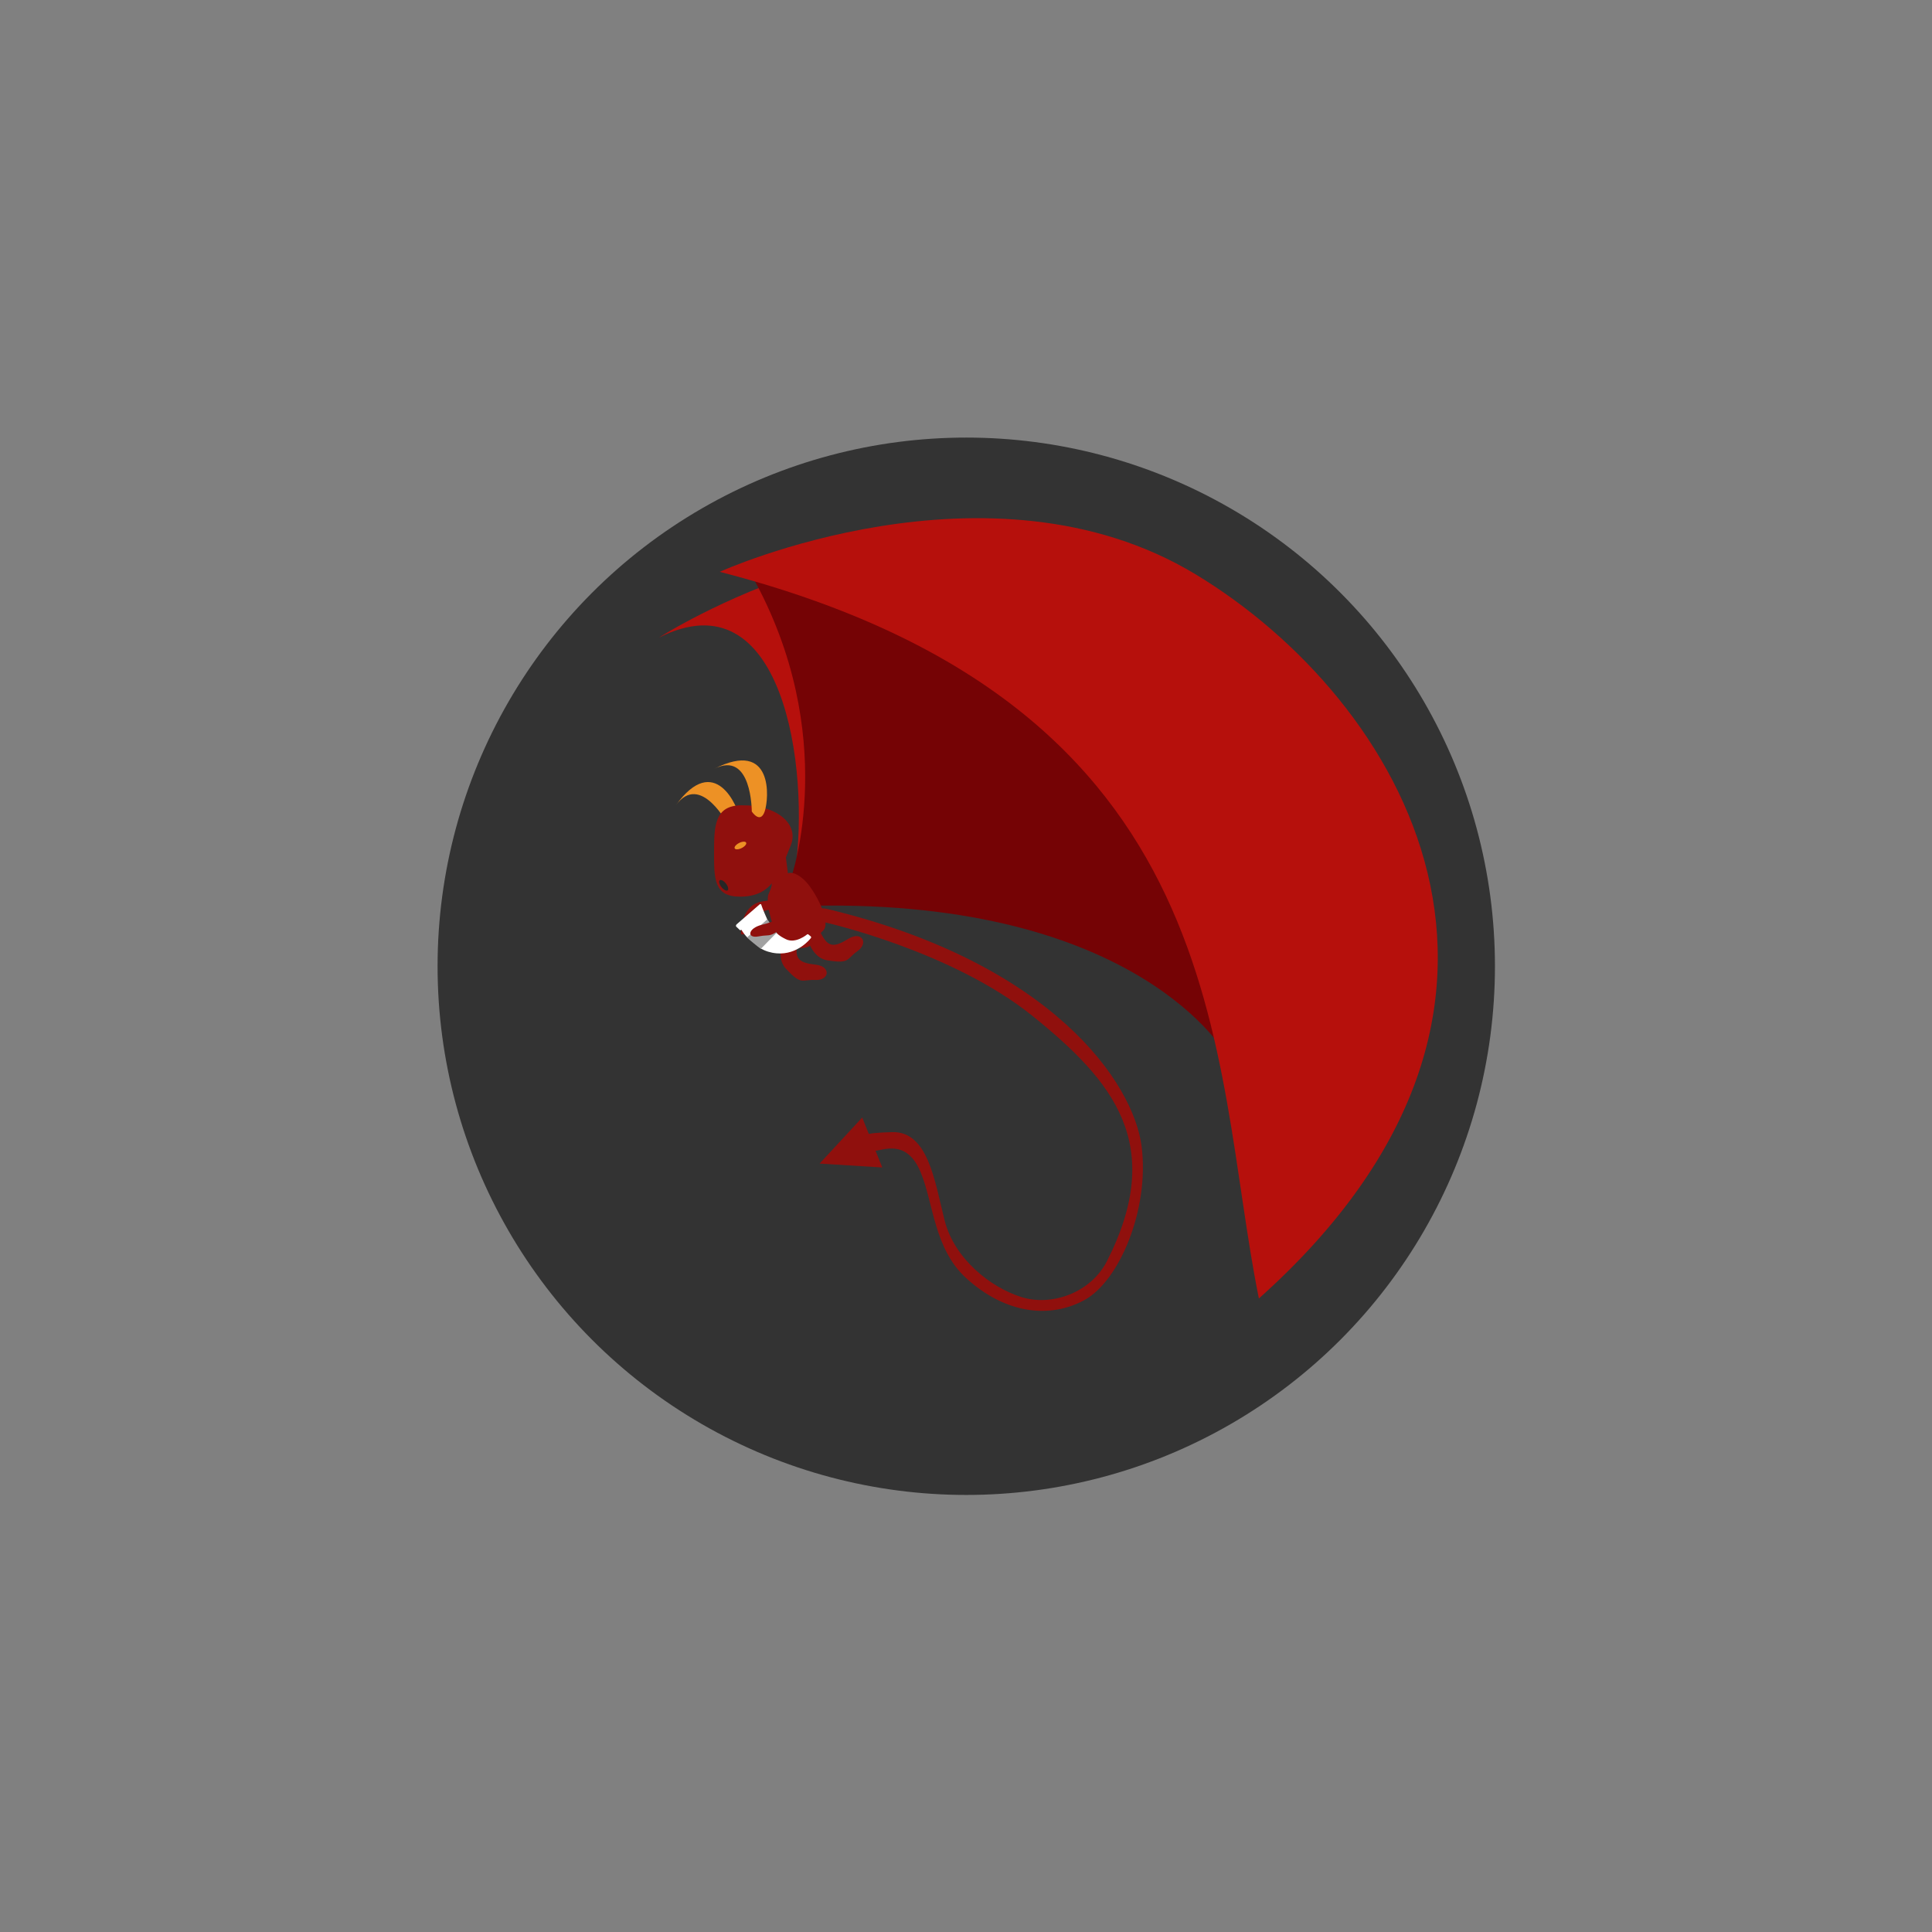 <?xml version="1.0" encoding="UTF-8" standalone="no"?>
<!DOCTYPE svg PUBLIC "-//W3C//DTD SVG 1.1//EN" "http://www.w3.org/Graphics/SVG/1.1/DTD/svg11.dtd">
<svg width="100%" height="100%" viewBox="0 0 300 300" version="1.1" xmlns="http://www.w3.org/2000/svg" xmlns:xlink="http://www.w3.org/1999/xlink" xml:space="preserve" xmlns:serif="http://www.serif.com/" style="fill-rule:evenodd;clip-rule:evenodd;stroke-linejoin:round;stroke-miterlimit:2;">
    <rect x="0" y="0" width="300" height="300" fill="#808080" stroke="none"/>
    <g transform="matrix(0.572,0,0,0.572,64.81,64.81)">
        <g transform="matrix(1.052,0,0,1.052,-13.606,-20.97)">
            <circle cx="154.573" cy="161.573" r="136.427" style="fill:rgb(51,51,51);"/>
        </g>
        <g transform="matrix(0.989,-0.146,0.146,0.989,-21.725,30.31)">
            <path d="M82.077,41.93C82.077,41.93 155.168,8.721 211.24,42.593C267.312,76.464 313.256,136.134 224.225,215.682C222.589,142.581 175.154,104.517 109.357,110.255C117.645,82.634 117.732,30.059 82.077,41.93Z" style="fill:rgb(182,16,12);"/>
        </g>
        <path d="M101.522,124.743C101.522,124.743 115.028,86.315 90.809,42.97C88.528,31.082 217.27,70.688 219.626,173.068C219.626,173.068 196.065,130.752 106.819,132.583C103.836,125.042 101.522,124.743 101.522,124.743Z" style="fill:rgb(117,3,5);"/>
        <path d="M110.804,137.127C110.804,137.127 145.079,144.838 166.959,162.467C188.944,180.18 203.28,197.373 187.209,229.035C182.883,237.559 172.302,241.414 163.977,238.809C155.651,236.205 145.769,228.455 143.12,217.974C140.461,207.454 138.669,193.742 128.884,194.032C121.128,194.263 119.703,194.662 119.101,198.249C118.499,201.836 121.616,199.243 124.049,199.125C126.482,199.007 132.753,195.812 136.567,204.785C140.103,213.101 140.201,225.677 149,233.685C159.701,243.423 171.737,244.735 181.129,239.595C190.521,234.455 198.789,215.02 196.605,197.89C194.422,180.76 172.551,148.185 111.24,133.444C106.808,132.378 110.804,137.127 110.804,137.127Z" style="fill:rgb(144,16,13);"/>
        <g transform="matrix(-0.491,-1.224,1.29,-0.517,-91.605,421.04)">
            <path d="M97.126,192.622L102.666,203.702L91.586,203.702L97.126,192.622Z" style="fill:rgb(144,16,13);"/>
        </g>
        <path d="M99.616,116.159L100.593,123.783C100.593,123.783 102.026,122.866 104.95,125.523C107.85,128.158 112.644,137.221 110.069,139.41C107.493,141.599 108.329,144.606 102.414,143.976C96.499,143.346 94.516,131.481 95.278,129.537C96.041,127.592 97.015,126.418 94.92,124.355C92.826,122.292 96.628,116.284 99.616,116.159Z" style="fill:rgb(144,16,13);"/>
        <g transform="matrix(1,0,0,1,-2.924,-8.431)">
            <path d="M107.411,142.839C107.411,142.839 107.866,154.791 114.16,155.814C120.453,156.837 119.276,155.512 122.392,153.33C125.508,151.147 123.585,147.729 119.895,150C116.206,152.271 114.525,152.316 112.747,149C110.969,145.684 109.822,143.106 109.27,140.945C106.923,140.534 107.169,140.273 107.411,142.839Z" style="fill:rgb(144,16,13);"/>
        </g>
        <g transform="matrix(0.916,-0.047,-0.029,-0.575,-6.295,226.328)">
            <path d="M107.411,142.839C107.411,142.839 107.866,154.791 114.16,155.814C120.453,156.837 119.276,155.512 122.392,153.33C125.508,151.147 123.585,147.729 119.895,150C116.206,152.271 114.525,152.316 112.747,149C110.969,145.684 109.822,143.106 109.27,140.945C106.923,140.534 107.169,140.273 107.411,142.839Z" style="fill:rgb(144,16,13);"/>
        </g>
        <g transform="matrix(0.789,0.614,-0.614,0.789,105.613,-43.397)">
            <path d="M107.411,142.839C107.411,142.839 107.866,154.791 114.16,155.814C120.453,156.837 119.276,155.512 122.392,153.33C125.508,151.147 123.585,147.729 119.895,150C116.206,152.271 114.525,152.316 112.747,149C110.969,145.684 109.822,143.106 109.27,140.945C106.923,140.534 107.169,140.273 107.411,142.839Z" style="fill:rgb(144,16,13);"/>
        </g>
        <g transform="matrix(0.481,0.095,-0.095,0.481,63.293,61.503)">
            <g transform="matrix(0.188,-0.104,0.104,0.188,-32.145,20.475)">
                <path d="M243.614,716.499C243.594,715.043 243.442,714.551 242.661,714.096C241.922,713.609 240.8,713.597 239.732,714.065L167.728,744.899L167.729,744.898C166.661,745.366 165.647,746.312 165.108,747.328C164.57,748.344 164.509,749.428 164.931,750.198L170.942,761.24L171.022,761.368C171.668,762.397 173.139,762.667 174.647,762.013L175.087,761.826C176.971,769.709 180.044,779.567 184.154,786.599L246.875,758.532C245.971,750.393 243.513,727.01 243.614,716.499Z" style="fill:white;"/>
            </g>
            <g transform="matrix(0.188,-0.104,0.104,0.188,-32.145,20.475)">
                <path d="M339.707,832.192L335.439,825.671C334.802,824.957 333.811,824.691 332.936,825.044C332.936,825.044 296.871,839.874 276.818,820.091C270.707,814.062 263.715,807.289 258.43,796.802L207.507,822.753L207.51,822.752C216.819,832.982 228.734,841.496 243.033,847.516C293.964,868.959 338.587,837.299 338.587,837.299C339.369,837.001 341.784,835.134 339.707,832.192Z" style="fill:white;"/>
            </g>
            <g transform="matrix(0.188,-0.104,0.104,0.188,-32.145,20.475)">
                <path d="M247.117,756.589L182.754,785.363C186.305,792.09 202.377,817.209 207.719,824.096C225.462,815.056 241.324,805.722 259.067,796.681C257.918,793.705 250.948,771.04 247.117,756.589Z" style="fill:rgb(161,161,161);"/>
            </g>
        </g>
        <path d="M82.077,41.93C82.077,41.93 155.168,8.721 211.24,42.593C267.312,76.464 317.476,159.642 228.445,239.19C215.211,174.129 223.026,78.227 82.077,41.93Z" style="fill:rgb(182,16,12);"/>
        <g transform="matrix(0.888,-0.459,0.459,0.888,-45.186,57.575)">
            <path d="M90.779,106.998C90.779,106.998 90.842,90.252 80.54,95.425C96.727,87.189 95.487,103.523 94.277,106.998C93.066,110.473 90.779,106.998 90.779,106.998Z" style="fill:rgb(237,145,37);"/>
        </g>
        <path d="M88.008,105.301C97.901,105.225 103.63,110.587 101.375,116.159C98.059,124.353 96.217,130.023 87.73,130.11C80.478,130.185 80.54,125.246 80.54,117.994C80.54,110.742 80.756,105.358 88.008,105.301Z" style="fill:rgb(144,16,13);"/>
        <path d="M90.779,106.998C90.779,106.998 90.842,90.252 80.54,95.425C96.727,87.189 95.487,103.523 94.277,106.998C93.066,110.473 90.779,106.998 90.779,106.998Z" style="fill:rgb(237,145,37);"/>
        <g transform="matrix(0.894,-0.448,0.448,0.894,-44.674,51.766)">
            <ellipse cx="89.466" cy="116.933" rx="1.736" ry="0.773" style="fill:rgb(237,145,37);"/>
        </g>
        <g transform="matrix(-0.821,0.572,0.359,0.516,138.101,-8.237)">
            <path d="M107.411,142.839C107.411,142.839 107.866,154.791 114.16,155.814C120.453,156.837 119.276,155.512 122.392,153.33C125.508,151.147 123.585,147.729 119.895,150C116.206,152.271 114.525,152.316 112.747,149C110.969,145.684 109.822,143.106 109.27,140.945C106.923,140.534 107.169,140.273 107.411,142.839Z" style="fill:rgb(144,16,13);"/>
        </g>
        <g transform="matrix(0.617,0.787,-0.787,0.617,119.981,-15.526)">
            <ellipse cx="89.466" cy="116.933" rx="1.736" ry="0.773" style="fill:rgb(38,38,38);"/>
        </g>
    </g>
</svg>

